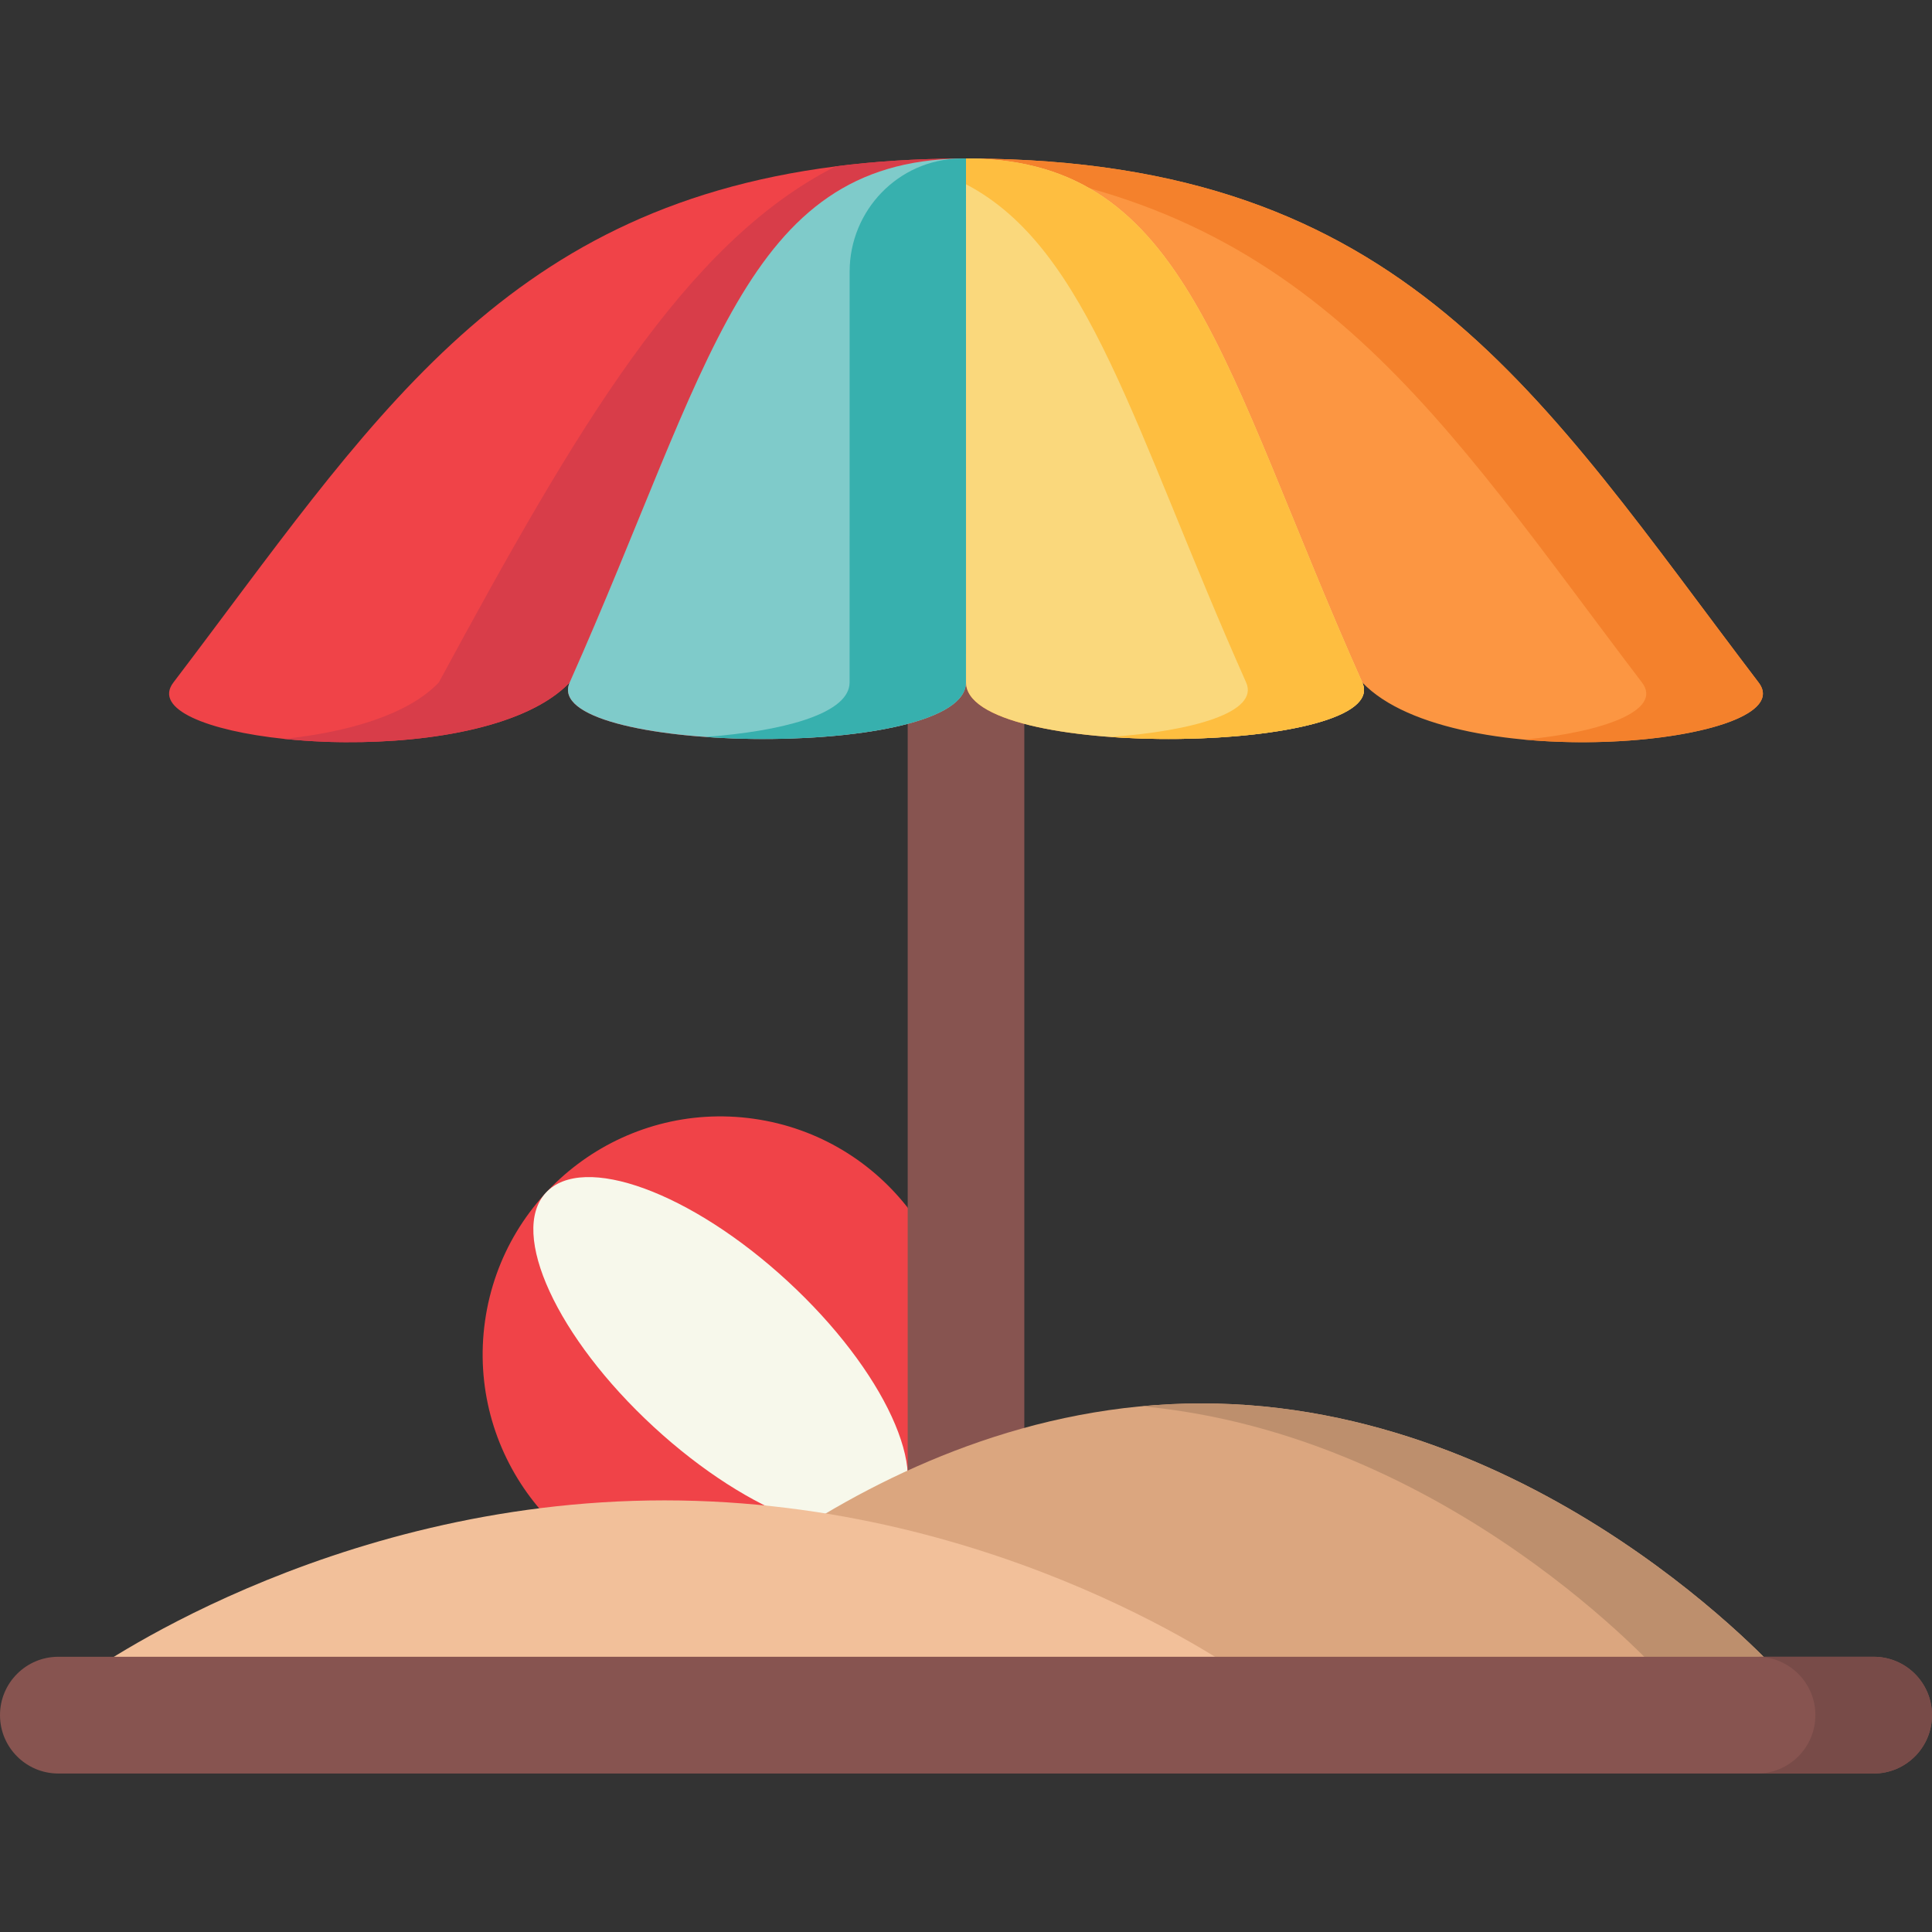 <?xml version="1.0" encoding="iso-8859-1"?>
<!-- Generator: Adobe Illustrator 19.0.0, SVG Export Plug-In . SVG Version: 6.00 Build 0)  -->
<svg version="1.1" id="Capa_1" xmlns="http://www.w3.org/2000/svg" xmlns:xlink="http://www.w3.org/1999/xlink" x="0px" y="0px"
	 viewBox="0 0 512 512" style="enable-background:new 0 0 512 512;" xml:space="preserve">
<rect x="0" y="0" width="512" height="512" fill="#333333" stroke="none"/>
<ellipse transform="matrix(-0.99 -0.14 0.14 -0.99 329.751 740.888)" style="fill:#F04348;" cx="190.973" cy="358.829" rx="63.019" ry="63.059"/>
<path style="fill:#F7F8EB;" d="M208.745,339.544c25.592,23.599,38.384,51.365,28.573,62.016s-38.511,0.154-64.103-23.445
	s-38.384-51.365-28.573-62.016C154.454,305.448,183.154,315.944,208.745,339.544z"/>
<rect x="240.55" y="152.46" style="fill:#875450;" width="30.905" height="302.07"/>
<path style="fill:#F04348;" d="M256,42l-0.01,138.868c-0.021,0.248-0.031,0.495-0.062,0.743
	c-2.648,20.162-113.289,17.986-104.955-0.743c-11.023,11.561-36.335,15.975-59.483,15.821c-0.587,0-1.164,0-1.751-0.021
	c-0.525,0-1.051-0.01-1.566-0.031h-0.165c-0.639-0.021-1.277-0.041-1.906-0.062c-3.719-0.144-7.345-0.402-10.807-0.763
	c-0.01,0-0.01,0-0.021,0c-20.171-2.125-34.727-7.848-29.329-14.934C97.908,112.604,132.079,55.51,221.437,44.094
	c0.01,0,0.01,0,0.021-0.01c10.292-1.32,21.314-2.021,33.182-2.073C255.083,42,255.536,42,256,42z"/>
<path style="fill:#D83D49;" d="M254.64,42.01c-57.381,0.856-66.344,55.001-103.667,138.858
	c-11.023,11.561-36.335,15.975-59.483,15.821c-0.587,0-1.175,0-1.751-0.021c-0.525,0-1.051-0.01-1.566-0.031h-0.165
	c-0.639-0.021-1.277-0.041-1.906-0.062c-3.719-0.144-7.345-0.402-10.807-0.763c17.029-1.795,32.883-6.436,40.991-14.944
	c36.458-67.366,65.2-116.519,105.151-136.774c0.01,0,0.01,0,0.021-0.01C231.749,42.763,242.772,42.062,254.64,42.01z"/>
<path style="fill:#7FCBCA;" d="M256,42l-0.014,138.867c-0.014,0.253-0.028,0.491-0.056,0.743
	c-2.653,20.159-113.295,17.988-104.958-0.743c37.321-83.862,46.289-138.005,103.667-138.853C255.088,42,255.537,42,256,42z"/>
<path style="fill:#37B0AE;" d="M254.639,42.015c-0.116,0.002-0.232,0.004-0.347,0.006c-16.215,0.301-29.126,13.718-29.128,29.954
	l-0.011,108.893c-0.014,0.253-0.028,0.491-0.056,0.743c-1.023,7.772-18.099,12.222-38.218,13.686
	c29.868,2.162,67.517-2.028,69.051-13.686c0.028-0.253,0.042-0.491,0.056-0.743L256,42C255.537,42,255.088,42,254.639,42.015z"/>
<path style="fill:#FC9642;" d="M256,42l0.014,138.867c0.014,0.253,0.028,0.491,0.056,0.743
	c2.653,20.159,113.295,17.988,104.958-0.743c24.211,25.407,117.435,16.323,105.028,0.015
	C408.103,104.736,372.285,42.49,257.362,42.015C256.912,42,256.463,42,256,42z"/>
<path style="fill:#F4812C;" d="M466.056,180.882C408.103,104.736,372.284,42.49,257.361,42.015C256.912,42,256.463,42,256,42v1.656
	c92.091,10.311,126.484,68.026,179.15,137.226c5.56,7.308-10.095,13.162-31.241,15.115
	C437.251,199.09,474.154,191.527,466.056,180.882z"/>
<path style="fill:#FAD87C;" d="M256,42l0.014,138.867c0.014,0.253,0.028,0.491,0.056,0.743
	c2.653,20.159,113.295,17.988,104.958-0.743C323.707,97.006,314.739,42.862,257.361,42.015C256.912,42,256.463,42,256,42z"/>
<path style="fill:#FEBE40;" d="M361.028,180.867C323.707,97.006,314.739,42.862,257.361,42.015C256.912,42,256.463,42,256,42
	l0.001,6.836c32.716,17.069,44.443,65.077,74.239,132.031c3.517,7.902-14.139,12.857-35.929,14.431
	C326.372,197.629,366.15,192.375,361.028,180.867z"/>
<path style="fill:#DBA67F;" d="M164.482,444.222h307.851c0,0-63.892-72.301-153.926-72.301S164.482,444.222,164.482,444.222z"/>
<path style="fill:#BD8F6D;" d="M318.408,371.921c-5.368,0-10.64,0.264-15.814,0.747c81.608,7.624,138.111,71.554,138.111,71.554
	h31.629C472.333,444.222,408.442,371.921,318.408,371.921z"/>
<path style="fill:#F2C09A;" d="M22.163,444.333h307.851c0,0-63.892-46.718-153.926-46.718S22.163,444.333,22.163,444.333z"/>
<path style="fill:#875450;" d="M496.539,470H15.461C6.922,470,0,463.078,0,454.539v-0.017c0-8.539,6.922-15.461,15.461-15.461
	h481.077c8.539,0,15.461,6.922,15.461,15.461v0.017C512,463.078,505.078,470,496.539,470z"/>
<path style="fill:#784B48;" d="M496.547,439.06h-30.905c8.534,0,15.453,6.926,15.453,15.47S474.176,470,465.642,470h30.905
	c8.534,0,15.453-6.926,15.453-15.47S505.081,439.06,496.547,439.06z"/>
<g>
</g>
<g>
</g>
<g>
</g>
<g>
</g>
<g>
</g>
<g>
</g>
<g>
</g>
<g>
</g>
<g>
</g>
<g>
</g>
<g>
</g>
<g>
</g>
<g>
</g>
<g>
</g>
<g>
</g>
</svg>
